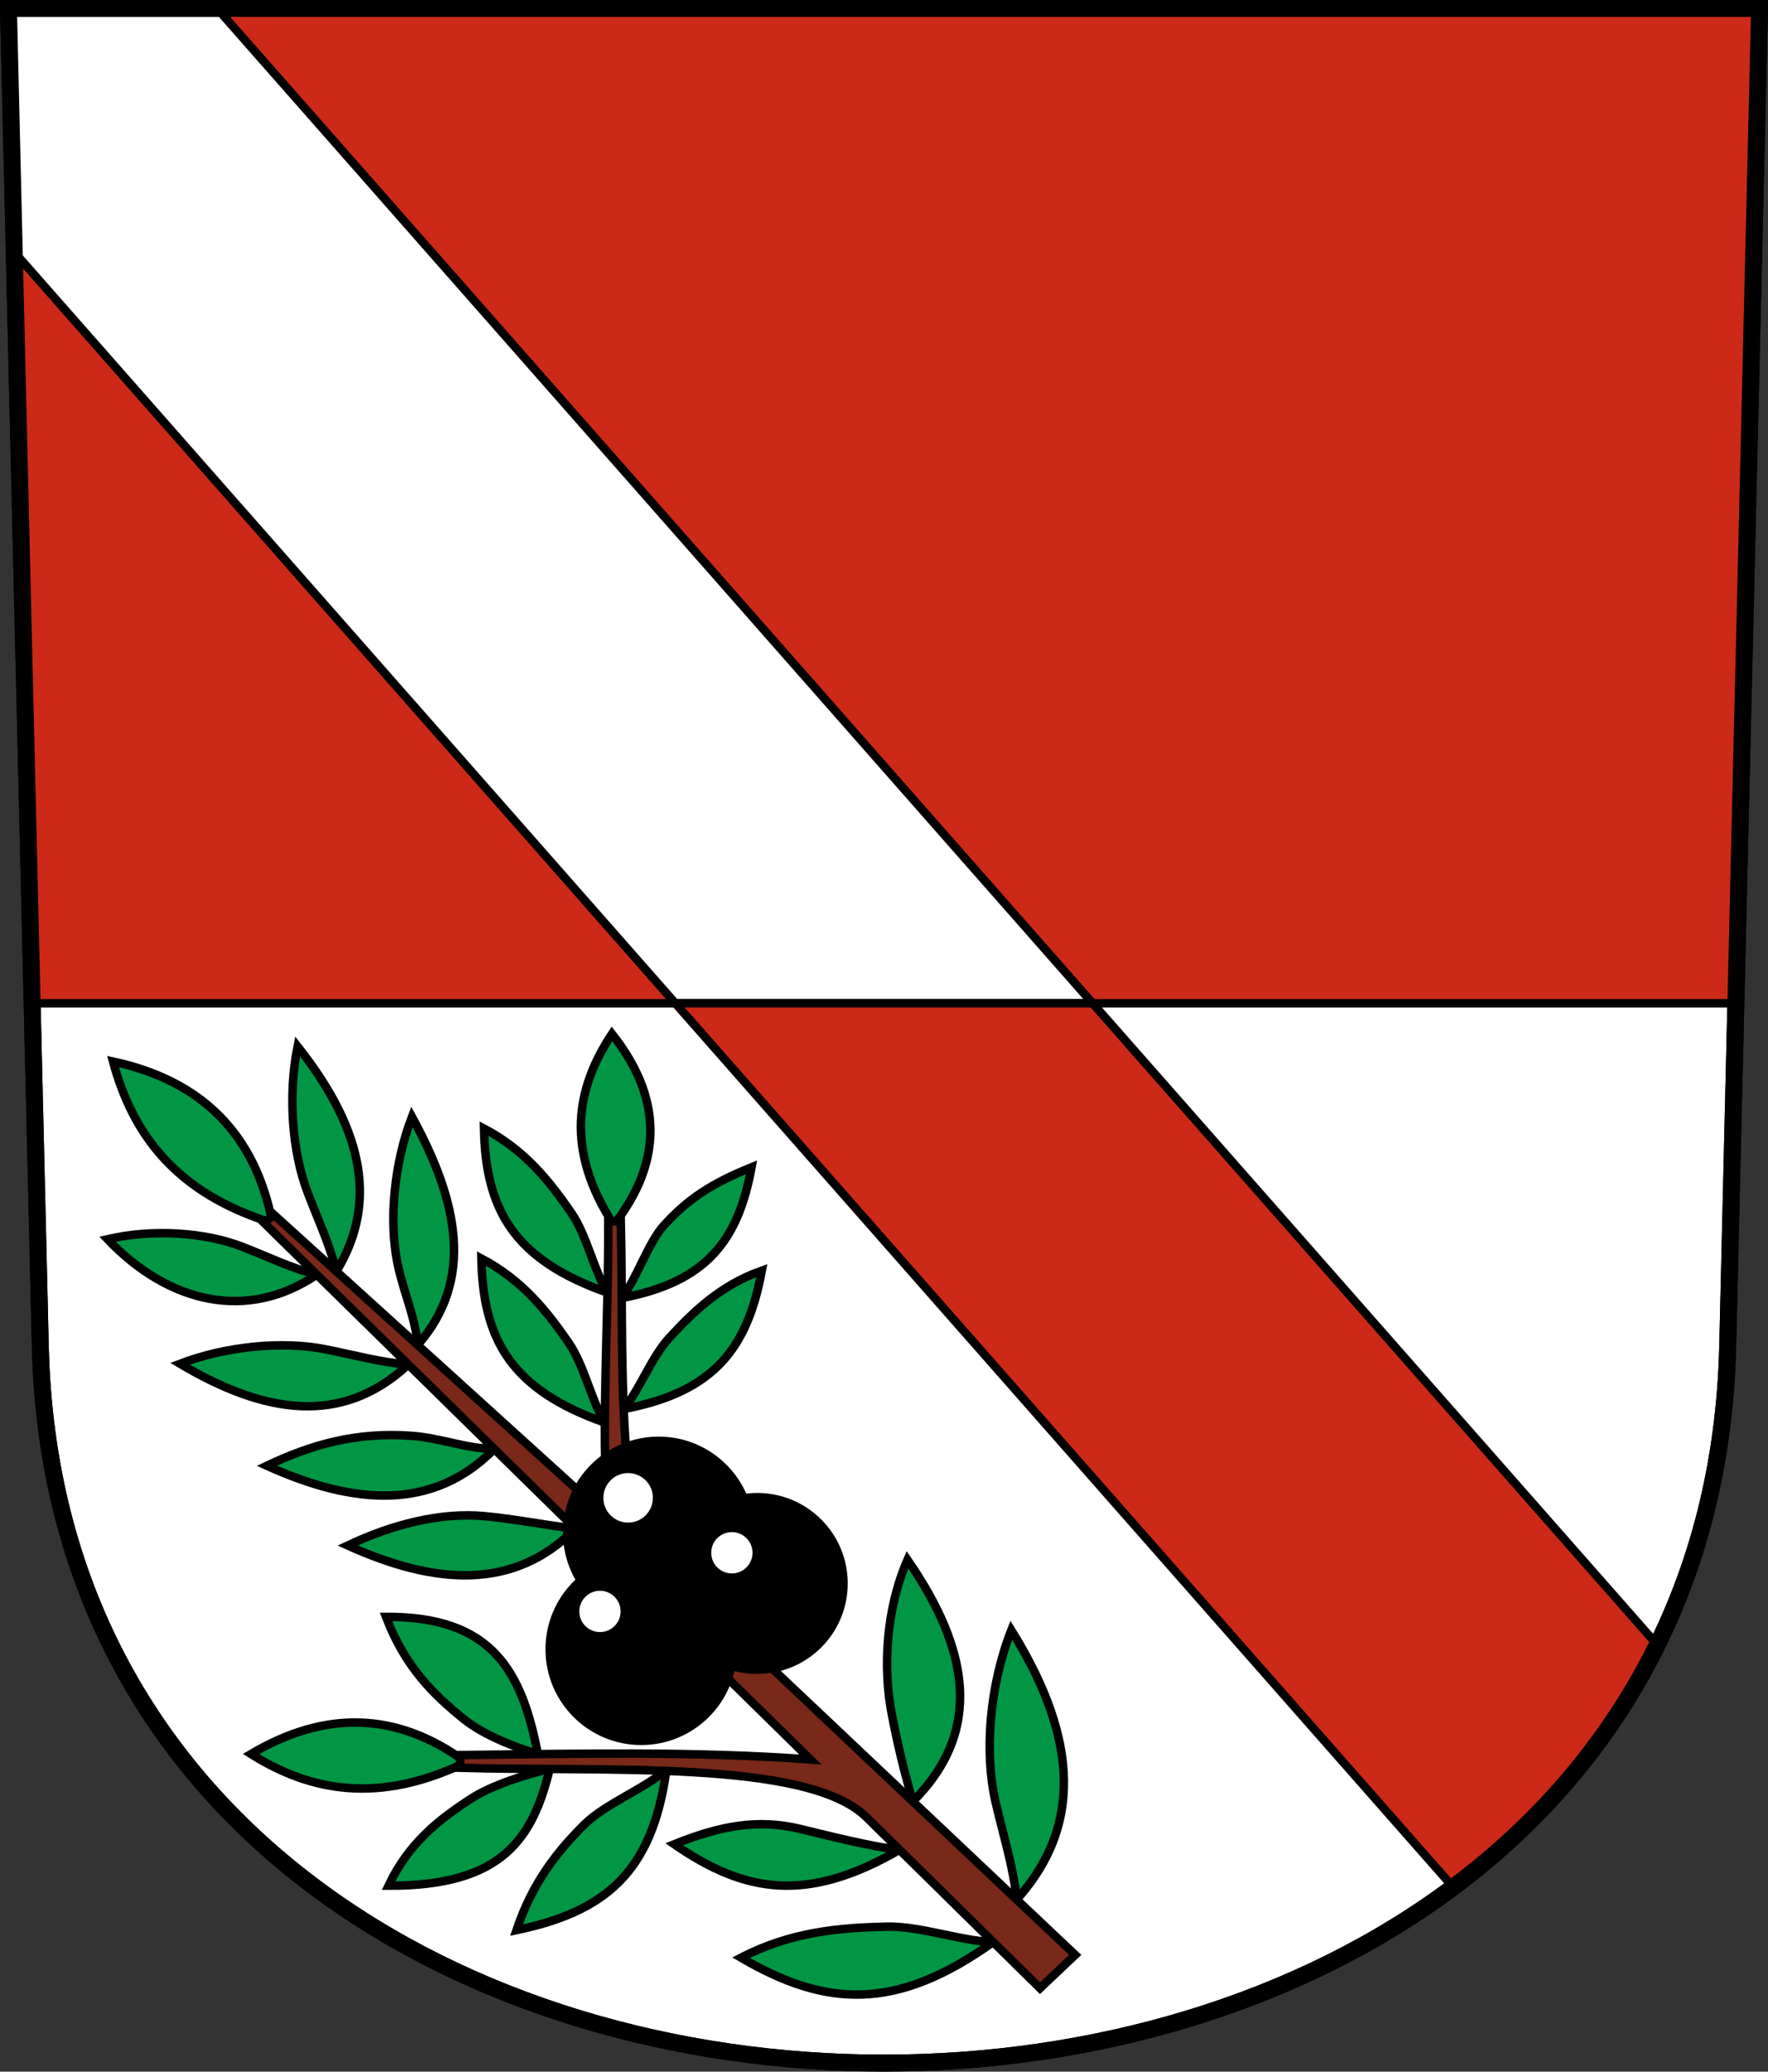 <?xml version="1.0" encoding="UTF-8" standalone="no"?>
<!-- Created with Inkscape (http://www.inkscape.org/) -->

<svg
   xmlns:dc="http://purl.org/dc/elements/1.1/"
   xmlns:cc="http://creativecommons.org/ns#"
   xmlns:rdf="http://www.w3.org/1999/02/22-rdf-syntax-ns#"
   xmlns:svg="http://www.w3.org/2000/svg"
   xmlns="http://www.w3.org/2000/svg"
   xmlns:sodipodi="http://sodipodi.sourceforge.net/DTD/sodipodi-0.dtd"
   xmlns:inkscape="http://www.inkscape.org/namespaces/inkscape"
   version="1.0"
   width="208.86"
   height="244.66"
   id="svg2780"
   inkscape:version="0.92.4 (5da689c313, 2019-01-14)"
   sodipodi:docname="Walterswil_SO-blazon.svg">
  <rect width="100%" height="100%" fill="#333333" stroke="none"/>
  <sodipodi:namedview
     pagecolor="#ffffff"
     bordercolor="#666666"
     borderopacity="1"
     objecttolerance="10"
     gridtolerance="10"
     guidetolerance="10"
     inkscape:pageopacity="0"
     inkscape:pageshadow="2"
     inkscape:window-width="3259"
     inkscape:window-height="1417"
     id="namedview25"
     showgrid="false"
     inkscape:zoom="2.0000001"
     inkscape:cx="53.263599"
     inkscape:cy="146.58136"
     inkscape:window-x="-8"
     inkscape:window-y="-8"
     inkscape:window-maximized="1"
     inkscape:current-layer="svg2780"
     inkscape:measure-start="104.255,149.787"
     inkscape:measure-end="104.255,126.383"
     showguides="true"
     inkscape:object-paths="true"
     inkscape:snap-intersection-paths="true" />
  <defs
     id="defs2782" />
  <path
     inkscape:connector-curvature="0"
     style="fill:#ffffff;fill-opacity:1;fill-rule:evenodd;stroke:#000000;stroke-width:2;stroke-linecap:butt;stroke-miterlimit:4;stroke-dashoffset:0;stroke-opacity:1"
     id="path4212"
     d="m 1,1 3.761,158.003 c 2.686,112.859 196.652,112.859 199.338,0 L 207.86,1 Z" />
  <path
     style="opacity:1;fill:#cc2918;fill-opacity:1;stroke:#000000;stroke-width:1;stroke-miterlimit:4;stroke-dasharray:none;stroke-dashoffset:4.58;stroke-opacity:1"
     d="M 3.797,118.49 H 205.064 L 207.86,1 H 1 Z"
     id="path18193"
     inkscape:connector-curvature="0" />
  <path
     style="opacity:1;fill:#ffffff;fill-opacity:1;stroke:#000000;stroke-width:1;stroke-miterlimit:4;stroke-dasharray:none;stroke-dashoffset:4.58;stroke-opacity:1"
     d="M 1.685,29.778 79.781,118.49 H 129.08 L 25.649,1 H 1 Z"
     id="path18195"
     inkscape:connector-curvature="0" />
  <path
     style="opacity:1;fill:#cc2918;fill-opacity:1;stroke:#000000;stroke-width:1;stroke-miterlimit:4;stroke-dasharray:none;stroke-dashoffset:4.58;stroke-opacity:1"
     d="m 79.781,118.49 91.896,104.388 c 9.347,-6.986 17.691,-15.924 24.102,-28.622 l -66.7,-75.766 z"
     id="path18197"
     inkscape:connector-curvature="0"
     sodipodi:nodetypes="ccccc" />
  <g
     id="g18538">
    <path
       sodipodi:nodetypes="cscc"
       inkscape:connector-curvature="0"
       id="path18201"
       d="m 120.097,224.336 c -0.38,-3.864 -1.556,-7.473 -2.489,-11.519 -1.358,-5.889 -0.706,-13.744 1.861,-20.294 7.166,11.566 9.089,22.408 0.628,31.813 z"
       style="opacity:1;fill:#009645;fill-opacity:1;stroke:#000000;stroke-width:1;stroke-miterlimit:4;stroke-dasharray:none;stroke-dashoffset:4.58;stroke-opacity:1" />
    <path
       sodipodi:nodetypes="cscc"
       inkscape:connector-curvature="0"
       id="path18201-1"
       d="m 107.833,212.75 c -1.125,-3.899 -1.774,-6.654 -2.489,-10.332 -1.046,-5.376 -0.706,-12.327 1.861,-18.202 7.166,10.374 9.089,20.098 0.628,28.534 z"
       style="opacity:1;fill:#009645;fill-opacity:1;stroke:#000000;stroke-width:1;stroke-miterlimit:4;stroke-dasharray:none;stroke-dashoffset:4.58;stroke-opacity:1" />
    <path
       sodipodi:nodetypes="cscc"
       inkscape:connector-curvature="0"
       id="path18201-3"
       d="m 117.324,229.352 c -3.642,-0.078 -8.652,-1.909 -12.536,-1.821 -5.602,0.128 -11.331,0.602 -17.241,3.67 10.008,5.849 18.304,6.36 29.777,-1.85 z"
       style="opacity:1;fill:#009645;fill-opacity:1;stroke:#000000;stroke-width:1;stroke-miterlimit:4;stroke-dasharray:none;stroke-dashoffset:4.58;stroke-opacity:1" />
    <path
       sodipodi:nodetypes="cscc"
       inkscape:connector-curvature="0"
       id="path18201-3-6"
       d="m 106.266,218.461 c -3.231,-0.344 -8.382,-1.658 -11.753,-2.472 -4.928,-1.19 -9.37,-0.401 -14.862,1.815 8.442,5.842 15.777,6.916 26.615,0.657 z"
       style="opacity:1;fill:#009645;fill-opacity:1;stroke:#000000;stroke-width:1;stroke-miterlimit:4;stroke-dasharray:none;stroke-dashoffset:4.58;stroke-opacity:1" />
    <path
       sodipodi:nodetypes="cscc"
       inkscape:connector-curvature="0"
       id="path18201-3-4"
       d="m 78.724,208.984 c -2.356,2.134 -7.249,4.067 -9.654,6.448 -3.469,3.434 -6.228,7.109 -8.054,12.513 10.329,-2.157 16.055,-6.687 17.709,-18.961 z"
       style="opacity:1;fill:#009645;fill-opacity:1;stroke:#000000;stroke-width:1;stroke-miterlimit:4;stroke-dasharray:none;stroke-dashoffset:4.58;stroke-opacity:1" />
    <path
       sodipodi:nodetypes="cscc"
       inkscape:connector-curvature="0"
       id="path18201-3-8"
       d="m 64.942,208.898 c -2.668,0.635 -6.763,1.873 -9.324,3.539 -3.694,2.404 -7.299,5.161 -9.723,10.259 13.505,0.055 17.053,-5.617 19.047,-13.798 z"
       style="opacity:1;fill:#009645;fill-opacity:1;stroke:#000000;stroke-width:1;stroke-miterlimit:4;stroke-dasharray:none;stroke-dashoffset:4.58;stroke-opacity:1" />
    <path
       sodipodi:nodetypes="cscc"
       inkscape:connector-curvature="0"
       id="path18201-3-8-9"
       d="m 63.544,207.157 c -2.514,-0.746 -6.372,-2.2 -8.786,-4.158 -3.481,-2.824 -6.878,-6.063 -9.162,-12.051 12.725,-0.065 16.069,6.599 17.948,16.209 z"
       style="opacity:1;fill:#009645;fill-opacity:1;stroke:#000000;stroke-width:1;stroke-miterlimit:4;stroke-dasharray:none;stroke-dashoffset:4.58;stroke-opacity:1" />
    <path
       sodipodi:nodetypes="cscc"
       inkscape:connector-curvature="0"
       id="path18201-0"
       d="m 67.961,180.527 c -3.735,-0.424 -7.102,-1.145 -10.799,-1.479 -5.096,-0.46 -10.775,0.959 -16.083,3.472 10.359,4.684 19.665,5.337 26.882,-1.993 z"
       style="opacity:1;fill:#009645;fill-opacity:1;stroke:#000000;stroke-width:1;stroke-miterlimit:4;stroke-dasharray:none;stroke-dashoffset:4.58;stroke-opacity:1" />
    <path
       sodipodi:nodetypes="cscc"
       inkscape:connector-curvature="0"
       id="path18201-0-8"
       d="m 58.409,171.109 c -3.291,0.005 -6.294,-1.286 -9.799,-1.542 -6.519,-0.474 -11.775,1.022 -17.083,3.535 10.359,4.684 19.665,5.337 26.882,-1.993 z"
       style="opacity:1;fill:#009645;fill-opacity:1;stroke:#000000;stroke-width:1;stroke-miterlimit:4;stroke-dasharray:none;stroke-dashoffset:4.58;stroke-opacity:1" />
    <path
       sodipodi:nodetypes="csccc"
       inkscape:connector-curvature="0"
       id="path18201-0-6"
       d="m 48.23,161.15 c -3.281,-0.249 -6.366,-1.125 -9.814,-1.806 -5.02,-0.991 -11.656,-0.381 -17.142,1.714 9.896,5.889 19.097,7.418 26.956,0.092 z"
       style="opacity:1;fill:#009645;fill-opacity:1;stroke:#000000;stroke-width:1;stroke-miterlimit:4;stroke-dasharray:none;stroke-dashoffset:4.58;stroke-opacity:1" />
    <path
       sodipodi:nodetypes="csccc"
       inkscape:connector-curvature="0"
       id="path18201-0-6-2"
       d="m 37.42,150.534 c -2.975,-0.745 -5.682,-2.079 -8.749,-3.275 -4.466,-1.741 -10.64,-2.147 -15.969,-0.91 7.308,7.68 16.631,9.685 24.718,4.185 z"
       style="opacity:1;fill:#009645;fill-opacity:1;stroke:#000000;stroke-width:1;stroke-miterlimit:4;stroke-dasharray:none;stroke-dashoffset:4.58;stroke-opacity:1" />
    <path
       sodipodi:nodetypes="csccc"
       inkscape:connector-curvature="0"
       id="path18201-0-6-6"
       d="m 49.338,158.852 c -0.244,-3.282 -1.74,-6.368 -2.415,-9.817 -0.982,-5.022 -0.362,-11.656 1.742,-17.139 5.454,9.975 7.435,19.204 0.673,26.956 z"
       style="opacity:1;fill:#009645;fill-opacity:1;stroke:#000000;stroke-width:1;stroke-miterlimit:4;stroke-dasharray:none;stroke-dashoffset:4.58;stroke-opacity:1" />
    <path
       sodipodi:nodetypes="cscc"
       inkscape:connector-curvature="0"
       id="path18201-0-6-6-8"
       d="m 39.735,150.149 c -0.792,-3.194 -2.17,-6.089 -3.415,-9.376 -1.813,-4.785 -2.316,-11.43 -1.164,-17.188 7.054,8.916 9.942,17.786 4.579,26.564 z"
       style="opacity:1;fill:#009645;fill-opacity:1;stroke:#000000;stroke-width:1;stroke-miterlimit:4;stroke-dasharray:none;stroke-dashoffset:4.58;stroke-opacity:1" />
    <path
       sodipodi:nodetypes="cscc"
       inkscape:connector-curvature="0"
       id="path18201-3-1"
       d="m 71.456,168.012 c -1.563,-2.515 -2.457,-6.794 -4.25,-9.395 -2.585,-3.752 -5.478,-7.425 -10.341,-9.99 0.191,9.588 3.509,15.475 14.591,19.386 z"
       style="opacity:1;fill:#009645;fill-opacity:1;stroke:#000000;stroke-width:1;stroke-miterlimit:4;stroke-dasharray:none;stroke-dashoffset:4.58;stroke-opacity:1" />
    <path
       sodipodi:nodetypes="cscc"
       inkscape:connector-curvature="0"
       id="path18201-3-1-2"
       d="m 71.765,152.664 c -1.563,-2.515 -2.457,-6.794 -4.25,-9.395 -2.585,-3.752 -5.478,-7.425 -10.341,-9.99 0.191,9.588 3.509,15.475 14.591,19.386 z"
       style="opacity:1;fill:#009645;fill-opacity:1;stroke:#000000;stroke-width:1;stroke-miterlimit:4;stroke-dasharray:none;stroke-dashoffset:4.58;stroke-opacity:1" />
    <path
       sodipodi:nodetypes="cscc"
       inkscape:connector-curvature="0"
       id="path18201-3-1-2-9"
       d="m 73.675,166.405 c 1.818,-2.173 3.31,-6.147 5.35,-8.367 2.942,-3.201 6.151,-6.278 10.972,-7.978 -1.698,9.192 -5.645,14.332 -16.322,16.345 z"
       style="opacity:1;fill:#009645;fill-opacity:1;stroke:#000000;stroke-width:1;stroke-miterlimit:4;stroke-dasharray:none;stroke-dashoffset:4.58;stroke-opacity:1" />
    <path
       sodipodi:nodetypes="cscc"
       inkscape:connector-curvature="0"
       id="path18201-3-1-2-9-1"
       d="m 73.421,153.303 c 1.711,-2.054 3.116,-6.518 5.036,-8.616 2.769,-3.026 5.459,-4.865 10.327,-6.834 -1.598,8.689 -5.313,13.548 -15.363,15.45 z"
       style="opacity:1;fill:#009645;fill-opacity:1;stroke:#000000;stroke-width:1;stroke-miterlimit:4;stroke-dasharray:none;stroke-dashoffset:4.58;stroke-opacity:1" />
    <path
       sodipodi:nodetypes="ccc"
       inkscape:connector-curvature="0"
       id="path18266-6-0"
       d="m 72.506,144.661 c 5.931,-7.606 5.669,-15.124 -0.212,-22.56 -4.302,6.506 -5.534,13.723 0.212,22.56 z"
       style="opacity:1;fill:#009645;fill-opacity:1;stroke:#000000;stroke-width:1;stroke-miterlimit:4;stroke-dasharray:none;stroke-dashoffset:4.58;stroke-opacity:1" />
    <path
       sodipodi:nodetypes="ccc"
       inkscape:connector-curvature="0"
       id="path18266-6"
       d="m 32.183,144.436 c -2.044,-10.614 -8.456,-16.835 -18.829,-19.071 2.301,8.54 7.393,15.548 18.829,19.071 z"
       style="opacity:1;fill:#009645;fill-opacity:1;stroke:#000000;stroke-width:1;stroke-miterlimit:4;stroke-dasharray:none;stroke-dashoffset:4.58;stroke-opacity:1" />
    <path
       sodipodi:nodetypes="ccc"
       inkscape:connector-curvature="0"
       id="path18266"
       d="m 55.06,208.122 c -8.171,-6.013 -16.651,-6.155 -25.412,-0.972 7.04,4.412 15.084,5.955 25.412,0.972 z"
       style="opacity:1;fill:#009645;fill-opacity:1;stroke:#000000;stroke-width:1;stroke-miterlimit:4;stroke-dasharray:none;stroke-dashoffset:4.58;stroke-opacity:1" />
    <path
       sodipodi:nodetypes="csccccccccscc"
       inkscape:connector-curvature="0"
       id="path18199"
       d="m 122.86,234.805 -20.506,-20.197 c -6.984,-6.879 -31.227,-5.329 -48.083,-5.834 l 0.177,-1.503 c 13.728,-0.152 27.161,-0.489 41.279,0.521 l -64.525,-63.366 1.149,-0.972 39.703,35.985 c -1.263,-6.421 -0.129,-23.46 -0.194,-35.189 l 1.477,-0.026 c 0.365,14.232 -0.658,35.314 4.092,39.801 l 49.586,46.846 z"
       style="opacity:1;fill:#792819;fill-opacity:1;stroke:#000000;stroke-width:1;stroke-miterlimit:4;stroke-dasharray:none;stroke-dashoffset:4.58;stroke-opacity:1" />
    <g
       id="g18502">
      <circle
         style="opacity:1;fill:#000000;fill-opacity:1;stroke:#000000;stroke-width:1;stroke-miterlimit:4;stroke-dasharray:none;stroke-dashoffset:4.58;stroke-opacity:1"
         id="path18340-6"
         cx="77.812"
         cy="180.972"
         r="10.812" />
      <circle
         style="opacity:1;fill:#ffffff;fill-opacity:1;stroke:#000000;stroke-width:1;stroke-miterlimit:4;stroke-dasharray:none;stroke-dashoffset:4.58;stroke-opacity:1"
         id="path18342-3"
         cx="74.201"
         cy="176.892"
         r="3.424" />
    </g>
    <g
       transform="translate(1.646,-0.53)"
       id="g18498">
      <circle
         style="opacity:1;fill:#000000;fill-opacity:1;stroke:#000000;stroke-width:1;stroke-miterlimit:4;stroke-dasharray:none;stroke-dashoffset:4.58;stroke-opacity:1"
         id="path18340"
         cx="87.812"
         cy="187.535"
         r="10.188" />
      <circle
         style="opacity:1;fill:#ffffff;fill-opacity:1;stroke:#000000;stroke-width:1;stroke-miterlimit:4;stroke-dasharray:none;stroke-dashoffset:4.58;stroke-opacity:1"
         id="path18342"
         cx="84.812"
         cy="183.91"
         r="2.938" />
    </g>
    <g
       transform="translate(0,1.116)"
       id="g18506">
      <circle
         style="opacity:1;fill:#000000;fill-opacity:1;stroke:#000000;stroke-width:1;stroke-miterlimit:4;stroke-dasharray:none;stroke-dashoffset:4.58;stroke-opacity:1"
         id="path18340-4"
         cx="75.75"
         cy="193.66"
         r="10.812" />
      <circle
         style="opacity:1;fill:#ffffff;fill-opacity:1;stroke:#000000;stroke-width:1;stroke-miterlimit:4;stroke-dasharray:none;stroke-dashoffset:4.58;stroke-opacity:1"
         id="path18342-9"
         cx="70.875"
         cy="189.191"
         r="2.938" />
    </g>
  </g>
  <path
     inkscape:connector-curvature="0"
     style="fill:none;fill-opacity:1;fill-rule:evenodd;stroke:#000000;stroke-width:2;stroke-linecap:butt;stroke-miterlimit:4;stroke-dashoffset:0;stroke-opacity:1"
     id="path4212-2"
     d="M 1,1 4.761,159.003 c 2.686,112.859 196.652,112.859 199.338,0 l 3.761,-158.003 z" />
</svg>
